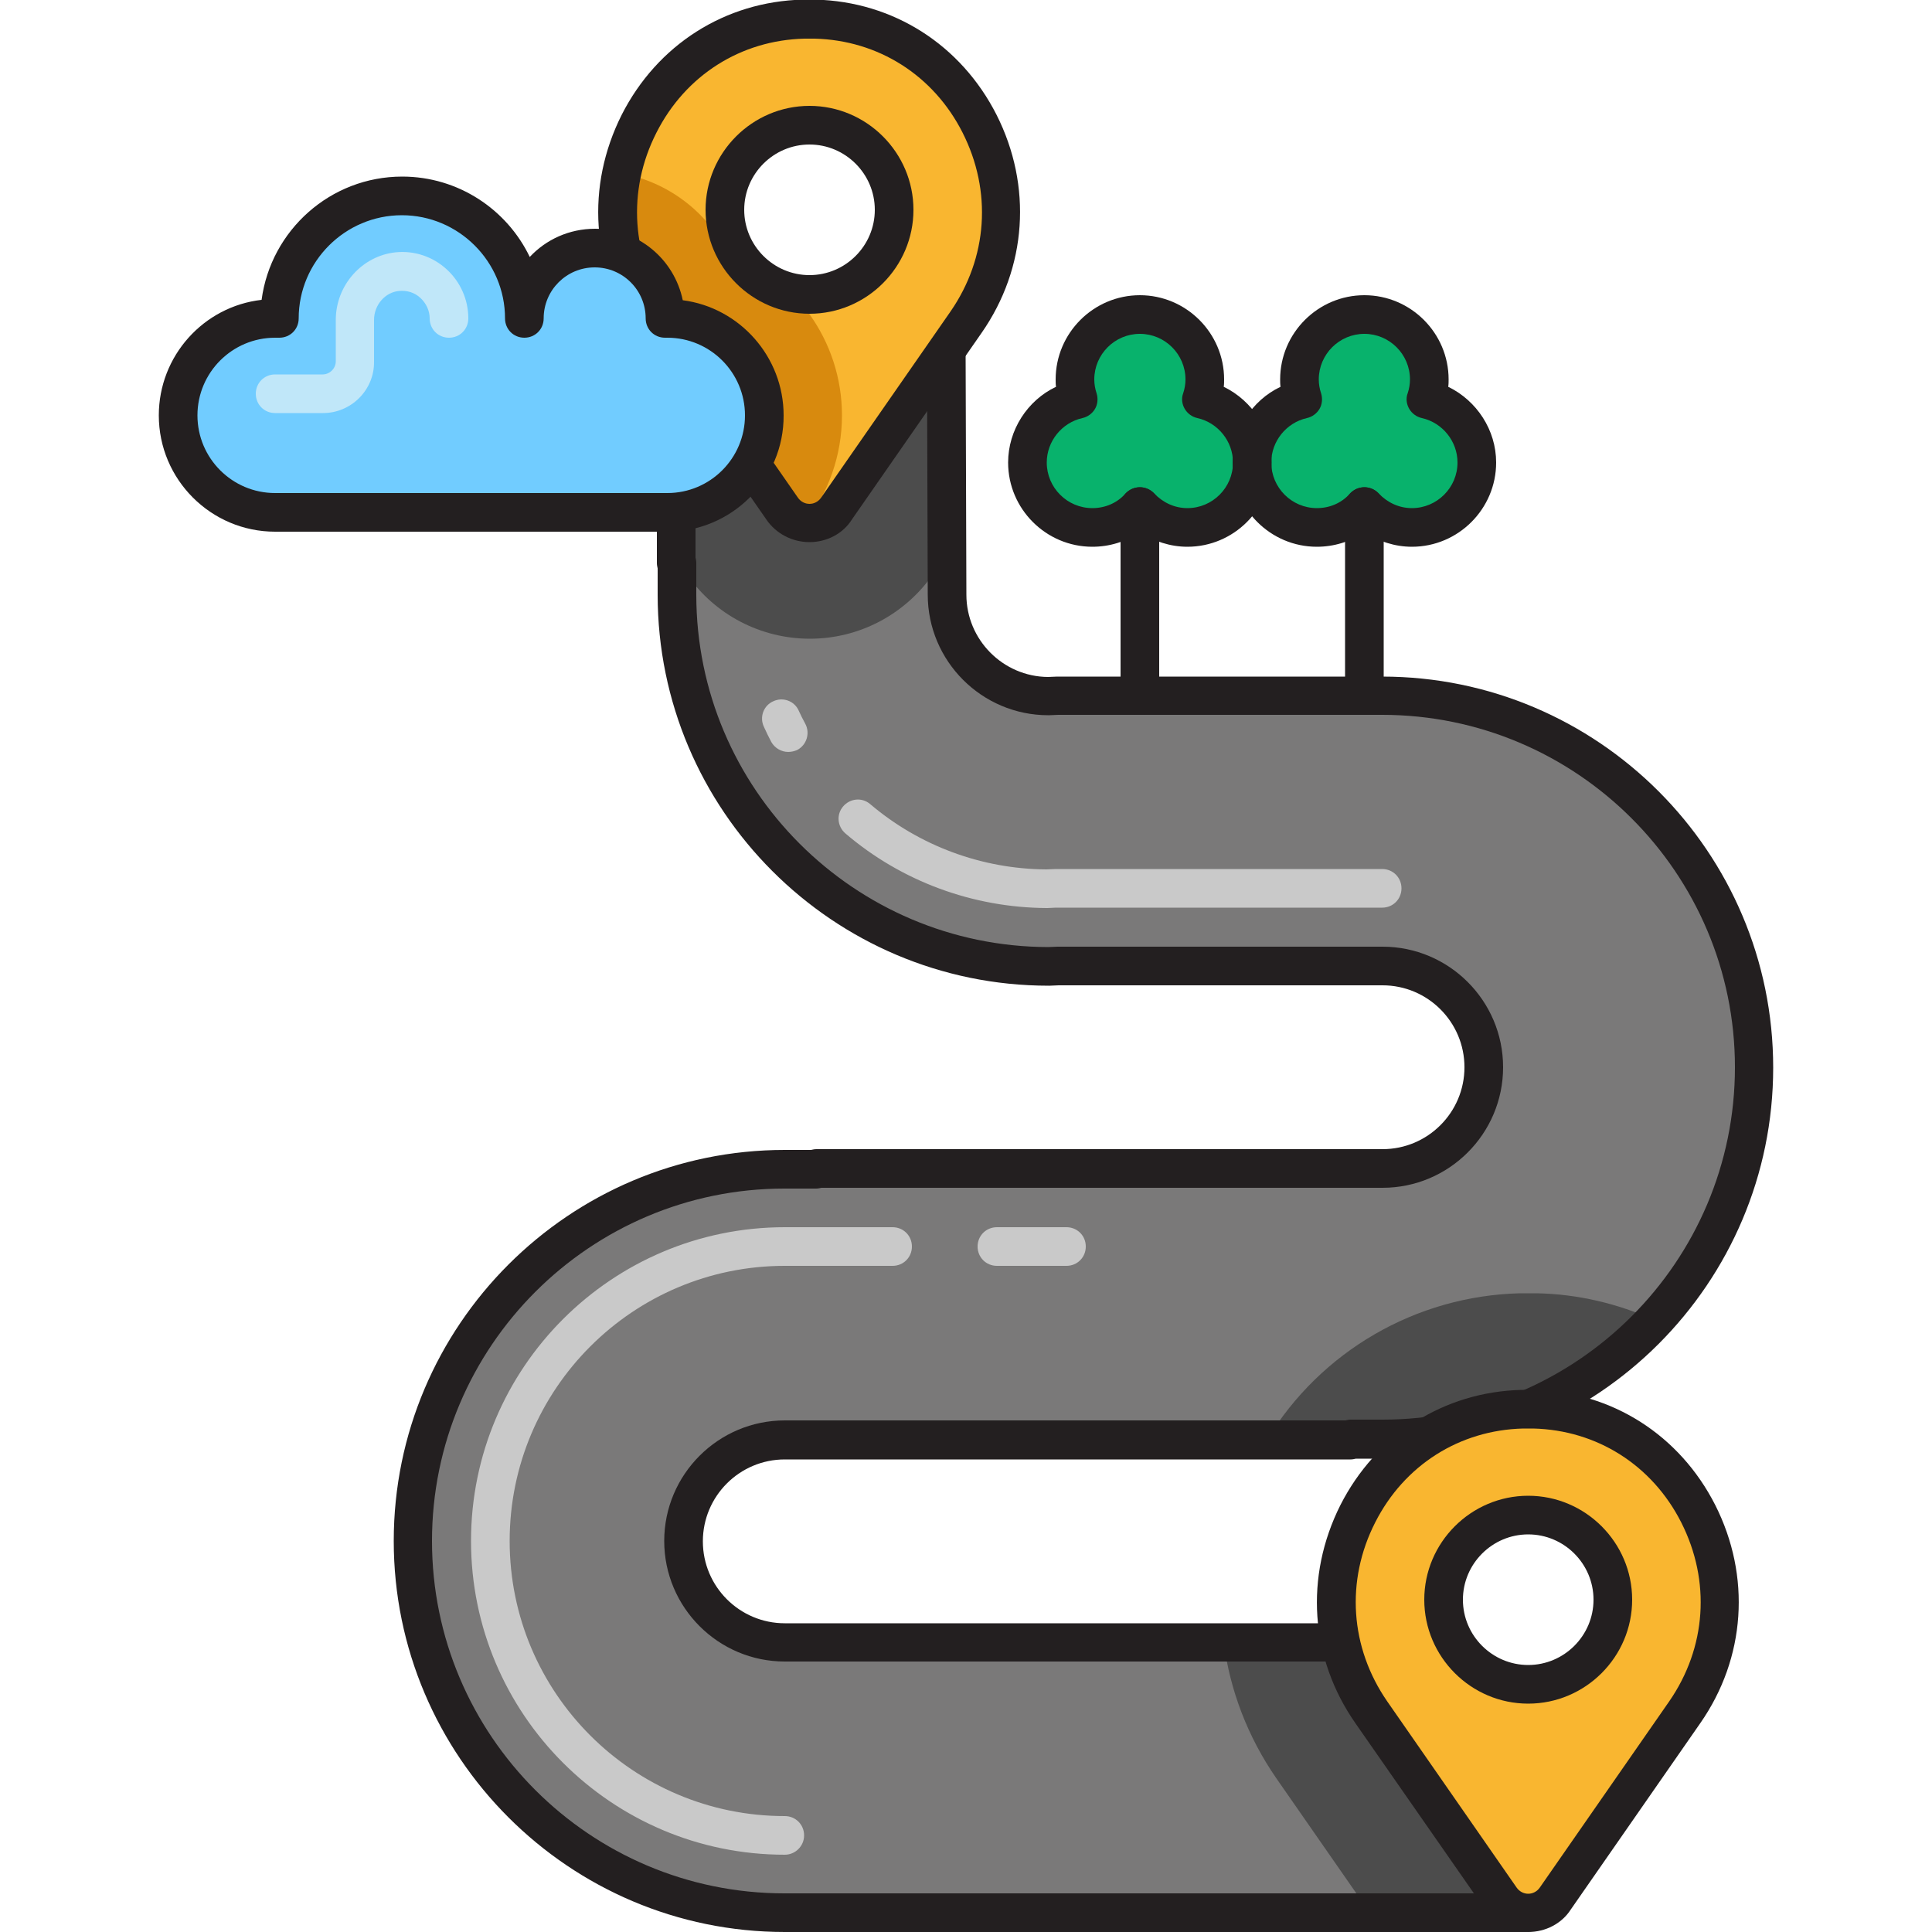 <svg version="1.1" id="Layer_1" xmlns="http://www.w3.org/2000/svg" x="0" y="0" viewBox="0 0 500 500" style="enable-background:new 0 0 500 500" xml:space="preserve"><style>.st0{fill:#c9c9c9}.st3{fill:#231f20}.st6{fill:#4c4c4c}.st7{fill:#f9b630}.st11{fill:#08b26c}</style><path d="M174.9 91.7v54h.2v8.2c0 53 43.2 96.2 96.2 96.2l2.5-.1h83.9c14.5 0 26.2 11.8 26.2 26.2 0 14.5-11.8 26.2-26.2 26.2H211.2v.2H203c-53 0-96.2 43.2-96.2 96.2S150 495 203 495h191.8l-31.5-70H203.1c-14.5 0-26.2-11.8-26.2-26.2 0-14.5 11.8-26.2 26.2-26.2h146.5v-.2h8.2c53 0 96.2-43.2 96.2-96.2S410.7 180 357.7 180h-83.9l-2.5.1c-14.5 0-26.2-11.8-26.2-26.2l-.2-62.2" style="fill:#7a7979"/><path class="st0" d="M203.1 480c-44.8 0-81.2-36.4-81.2-81.2s36.4-81.2 81.2-81.2H231c2.8 0 5 2.2 5 5s-2.2 5-5 5h-27.9c-39.3 0-71.2 31.9-71.2 71.2s31.9 71.2 71.2 71.2c2.8 0 5 2.2 5 5s-2.3 5-5 5zM276 327.6h-18c-2.8 0-5-2.2-5-5s2.2-5 5-5h18c2.8 0 5 2.2 5 5s-2.2 5-5 5zM270.9 235c-19.1-.1-37.6-6.9-52.1-19.3-2.1-1.8-2.4-4.9-.6-7 1.8-2.1 4.9-2.4 7-.6 12.7 10.8 28.9 16.8 45.6 16.9l2.4-.1h84.5c2.8 0 5 2.2 5 5s-2.2 5-5 5h-84.5l-2.1.1h-.2zM204 194.6c-1.8 0-3.5-1-4.4-2.6-.7-1.3-1.3-2.6-1.9-3.9-1.2-2.5-.1-5.5 2.4-6.6 2.5-1.2 5.5-.1 6.6 2.4.5 1.1 1.1 2.3 1.7 3.4 1.3 2.4.4 5.5-2.1 6.8-.7.3-1.5.5-2.3.5z"/><path class="st6" d="M174.9 91.7v52.9l2.9 4.1c7.2 10.4 19.1 16.6 31.8 16.6s24.5-6.2 31.8-16.6l3.7-5.4-.2-51.7h-70zM363.4 425h-46.7c1.6 12.4 6.2 24.5 13.6 35.2l24.2 34.8h40.4l-31.5-70zM428.1 341.6c-9.4-4.2-19.7-6.7-30.4-6.9h-4.4c-26.9.7-51.5 15-65.4 37.9h21.7v-.2h8.2c27.7 0 52.7-11.9 70.3-30.8z"/><path class="st3" d="M369.7 430H203.1c-17.2 0-31.2-14-31.2-31.2s14-31.2 31.2-31.2h145.1c.4-.1.9-.2 1.4-.2h8.2c50.3 0 91.2-40.9 91.2-91.2S408 185 357.7 185h-83.8l-2.4.1h-.2c-17.2 0-31.2-14-31.2-31.2l-.2-62.2c0-2.8 2.2-5 5-5s5 2.2 5 5l.2 62.2c0 11.7 9.5 21.2 21.1 21.3l2.4-.1H357.7c55.8 0 101.2 45.4 101.2 101.2s-45.4 101.2-101.2 101.2h-6.8c-.4.1-.9.2-1.4.2H203.1c-11.7 0-21.2 9.5-21.2 21.2s9.5 21.2 21.2 21.2h166.7c2.8 0 5 2.2 5 5s-2.3 4.9-5.1 4.9z"/><path class="st3" d="M394.8 500H203.1c-55.8 0-101.2-45.4-101.2-101.2s45.4-101.2 101.2-101.2h6.8c.4-.1.9-.2 1.4-.2h146.5c11.7 0 21.2-9.5 21.2-21.2s-9.5-21.2-21.2-21.2H274l-2.4.1h-.2c-55.8 0-101.2-45.4-101.2-101.2v-6.8c-.1-.4-.2-.9-.2-1.4v-54c0-2.8 2.2-5 5-5s5 2.2 5 5v52.6c.1.4.2.9.2 1.4v8.2c0 50.3 40.9 91.1 91.1 91.2l2.4-.1H357.8c17.2 0 31.2 14 31.2 31.2s-14 31.2-31.2 31.2H212.6c-.4.1-.9.2-1.4.2H203c-50.3 0-91.2 40.9-91.2 91.2S152.7 490 203 490h191.8c2.8 0 5 2.2 5 5s-2.2 5-5 5z"/><path class="st7" d="M210.9 5h-3c-39.5 1-61.6 46-39.1 78.4l33.5 48.2c3.5 5 10.8 5 14.3 0l33.5-48.2C272.6 51 250.4 6 210.9 5zm-1.4 71.2c-12.1 0-21.9-9.8-21.9-21.9 0-12.1 9.8-21.9 21.9-21.9 12.1 0 21.9 9.8 21.9 21.9 0 12.1-9.8 21.9-21.9 21.9zM396.9 364.7h-3c-39.5 1-61.6 46-39.1 78.4l33.5 48.2c3.5 5 10.8 5 14.3 0l33.5-48.2c22.5-32.4.3-77.4-39.2-78.4zm-1.4 71.2c-12.1 0-21.9-9.8-21.9-21.9 0-12.1 9.8-21.9 21.9-21.9 12.1 0 21.9 9.8 21.9 21.9 0 12.1-9.8 21.9-21.9 21.9z"/><path class="st3" d="M395.5 500c-4.5 0-8.7-2.2-11.2-5.9L350.8 446c-11.8-16.9-13.2-38-3.9-56.5 9.2-18.1 26.7-29.3 46.9-29.8h3.2c20.2.5 37.7 11.7 46.9 29.8 9.3 18.4 7.9 39.6-3.9 56.5l-33.5 48.2c-2.3 3.6-6.5 5.8-11 5.8zm0-130.3h-1.3c-16.5.4-30.8 9.5-38.3 24.3-7.7 15.1-6.5 32.4 3.1 46.3l33.5 48.2c.7 1 1.8 1.6 3 1.6s2.3-.6 3-1.6l33.5-48.2c9.6-13.9 10.8-31.1 3.1-46.3-7.5-14.8-21.8-23.9-38.3-24.3h-1.3z"/><path class="st3" d="M395.5 440.9c-14.8 0-26.9-12.1-26.9-26.9 0-14.8 12.1-26.9 26.9-26.9 14.8 0 26.9 12.1 26.9 26.9 0 14.8-12.1 26.9-26.9 26.9zm0-43.8c-9.3 0-16.9 7.6-16.9 16.9s7.6 16.9 16.9 16.9 16.9-7.6 16.9-16.9-7.6-16.9-16.9-16.9z"/><path class="st11" d="M311 103.4c.5-1.6.8-3.3.8-5.1 0-9.3-7.5-16.8-16.8-16.8s-16.8 7.5-16.8 16.8c0 1.8.3 3.5.8 5.1-7.5 1.7-13.1 8.4-13.1 16.3 0 9.3 7.5 16.8 16.8 16.8 4.9 0 9.2-2.1 12.3-5.4 3.1 3.3 7.4 5.4 12.3 5.4 9.3 0 16.8-7.5 16.8-16.8 0-8-5.6-14.6-13.1-16.3z"/><path class="st11" d="M369.1 103.4c.5-1.6.8-3.3.8-5.1 0-9.3-7.5-16.8-16.8-16.8s-16.8 7.5-16.8 16.8c0 1.8.3 3.5.8 5.1-7.5 1.7-13.1 8.4-13.1 16.3 0 9.3 7.5 16.8 16.8 16.8 4.9 0 9.2-2.1 12.3-5.4 3.1 3.3 7.4 5.4 12.3 5.4 9.3 0 16.8-7.5 16.8-16.8 0-8-5.6-14.6-13.1-16.3z"/><path class="st3" d="M307.3 141.5c-4.4 0-8.7-1.4-12.3-3.8-3.6 2.5-7.9 3.8-12.3 3.8-12 0-21.8-9.8-21.8-21.8 0-8.4 5-16.1 12.4-19.6-.1-.6-.1-1.2-.1-1.9 0-12 9.8-21.8 21.8-21.8s21.8 9.8 21.8 21.8c0 .6 0 1.3-.1 1.9 7.4 3.6 12.4 11.2 12.4 19.6 0 12-9.8 21.8-21.8 21.8zM295 126.1c1.4 0 2.7.6 3.7 1.6 2.3 2.4 5.3 3.8 8.6 3.8 6.5 0 11.8-5.3 11.8-11.8 0-5.5-3.9-10.3-9.2-11.5-1.4-.3-2.6-1.2-3.3-2.4-.7-1.2-.9-2.7-.4-4 .4-1.2.6-2.4.6-3.6 0-6.5-5.3-11.8-11.8-11.8s-11.8 5.3-11.8 11.8c0 1.2.2 2.4.6 3.6.4 1.3.3 2.8-.4 4-.7 1.2-1.9 2.1-3.3 2.4-5.3 1.2-9.2 6-9.2 11.5 0 6.5 5.3 11.8 11.8 11.8 3.3 0 6.4-1.3 8.6-3.8 1-1 2.3-1.6 3.7-1.6z"/><path class="st3" d="M365.4 141.5c-4.4 0-8.7-1.4-12.3-3.8-3.6 2.5-7.9 3.8-12.3 3.8-12 0-21.8-9.8-21.8-21.8 0-8.4 5-16.1 12.4-19.6-.1-.6-.1-1.2-.1-1.9 0-12 9.8-21.8 21.8-21.8s21.8 9.8 21.8 21.8c0 .6 0 1.3-.1 1.9 7.4 3.6 12.4 11.2 12.4 19.6 0 12-9.8 21.8-21.8 21.8zm-12.3-15.4c1.4 0 2.7.6 3.7 1.6 2.3 2.4 5.3 3.8 8.6 3.8 6.5 0 11.8-5.3 11.8-11.8 0-5.5-3.9-10.3-9.2-11.5-1.4-.3-2.6-1.2-3.3-2.4-.7-1.2-.9-2.7-.4-4 .4-1.2.6-2.4.6-3.6 0-6.5-5.3-11.8-11.8-11.8-6.5 0-11.8 5.3-11.8 11.8 0 1.2.2 2.4.6 3.6.4 1.3.3 2.8-.4 4-.7 1.2-1.9 2.1-3.3 2.4-5.3 1.2-9.2 6-9.2 11.5 0 6.5 5.3 11.8 11.8 11.8 3.3 0 6.4-1.3 8.6-3.8 1-1 2.3-1.6 3.7-1.6zM295 185c-2.8 0-5-2.2-5-5v-48.9c0-2.8 2.2-5 5-5s5 2.2 5 5V180c0 2.8-2.2 5-5 5z"/><path class="st3" d="M353.1 185c-2.8 0-5-2.2-5-5v-48.9c0-2.8 2.2-5 5-5s5 2.2 5 5V180c0 2.8-2.2 5-5 5z"/><path d="M217.9 107.5c0-19.5-12.5-36.2-29.8-42.4-5.3-10.4-15.3-18-27.1-20.2-2.6 12.7-.4 26.5 8 38.6l33.5 48.2c1.5 2.1 3.6 3.3 5.9 3.6 5.9-7.7 9.5-17.3 9.5-27.8z" style="fill:#d88a0e"/><path class="st3" d="M209.5 81.2c-14.8 0-26.9-12.1-26.9-26.9 0-14.8 12.1-26.9 26.9-26.9 14.8 0 26.9 12.1 26.9 26.9 0 14.8-12.1 26.9-26.9 26.9zm0-43.8c-9.3 0-16.9 7.6-16.9 16.9s7.6 16.9 16.9 16.9 16.9-7.6 16.9-16.9-7.6-16.9-16.9-16.9z"/><path class="st3" d="M209.5 140.3c-4.5 0-8.7-2.2-11.2-5.9l-33.5-48.2c-11.8-16.9-13.2-38-3.9-56.5C170.1 11.6 187.6.4 207.8-.1h3.2c20.2.5 37.7 11.7 46.9 29.8 9.3 18.4 7.9 39.6-3.9 56.5l-33.5 48.2c-2.3 3.7-6.5 5.9-11 5.9zm0-130.3h-1.3c-16.5.4-30.8 9.5-38.3 24.3-7.7 15.1-6.5 32.4 3.1 46.3l33.5 48.2c.7 1 1.8 1.6 3 1.6s2.3-.6 3-1.6L246 80.6c9.6-13.9 10.8-31.1 3.1-46.3-7.5-14.8-21.8-23.9-38.3-24.3h-1.3z"/><path d="M71.2 82.4c-13.9 0-25.1 11.2-25.1 25.1s11.2 25.1 25.1 25.1h101.5c13.9 0 25.1-11.2 25.1-25.1s-11.2-25.1-25.1-25.1h-.6c0-10.1-8.2-18.2-18.2-18.2-10.1 0-18.2 8.2-18.2 18.2 0-17.5-14.2-31.7-31.7-31.7S72.4 64.9 72.4 82.4h-1.2z" style="fill:#71ccff"/><path class="st3" d="M172.7 137.6H71.2c-16.6 0-30.1-13.5-30.1-30.1 0-15.4 11.6-28.2 26.6-29.9 2.4-18 17.8-31.9 36.4-31.9 14.5 0 27.1 8.5 33 20.8 4.2-4.5 10.2-7.3 16.9-7.3 11.2 0 20.5 7.9 22.7 18.5 14.7 1.9 26.1 14.6 26.1 29.8.1 16.6-13.5 30.1-30.1 30.1zM71.2 87.4c-11.1 0-20.1 9-20.1 20.1 0 11.1 9 20.1 20.1 20.1h101.5c11.1 0 20.1-9 20.1-20.1 0-11.1-9-20.1-20.1-20.1h-.6c-2.8 0-5-2.2-5-5 0-7.3-5.9-13.2-13.2-13.2s-13.2 5.9-13.2 13.2c0 2.8-2.2 5-5 5s-5-2.2-5-5c0-14.7-12-26.7-26.7-26.7s-26.7 12-26.7 26.7c0 2.8-2.2 5-5 5h-1.1z"/><path d="M83.6 106.9H71.2c-2.8 0-5-2.2-5-5s2.2-5 5-5h12.3c1.8 0 3.4-1.5 3.4-3.4V82.8c0-9 6.8-16.6 15.5-17.5 4.8-.5 9.6 1.1 13.2 4.4 3.6 3.3 5.6 7.9 5.6 12.7 0 2.8-2.2 5-5 5s-5-2.2-5-5c0-2-.9-3.9-2.4-5.3s-3.5-2-5.5-1.8c-3.6.3-6.5 3.6-6.5 7.5v10.8c.1 7.3-5.9 13.3-13.2 13.3z" style="fill:#c0e7f9"/></svg>
